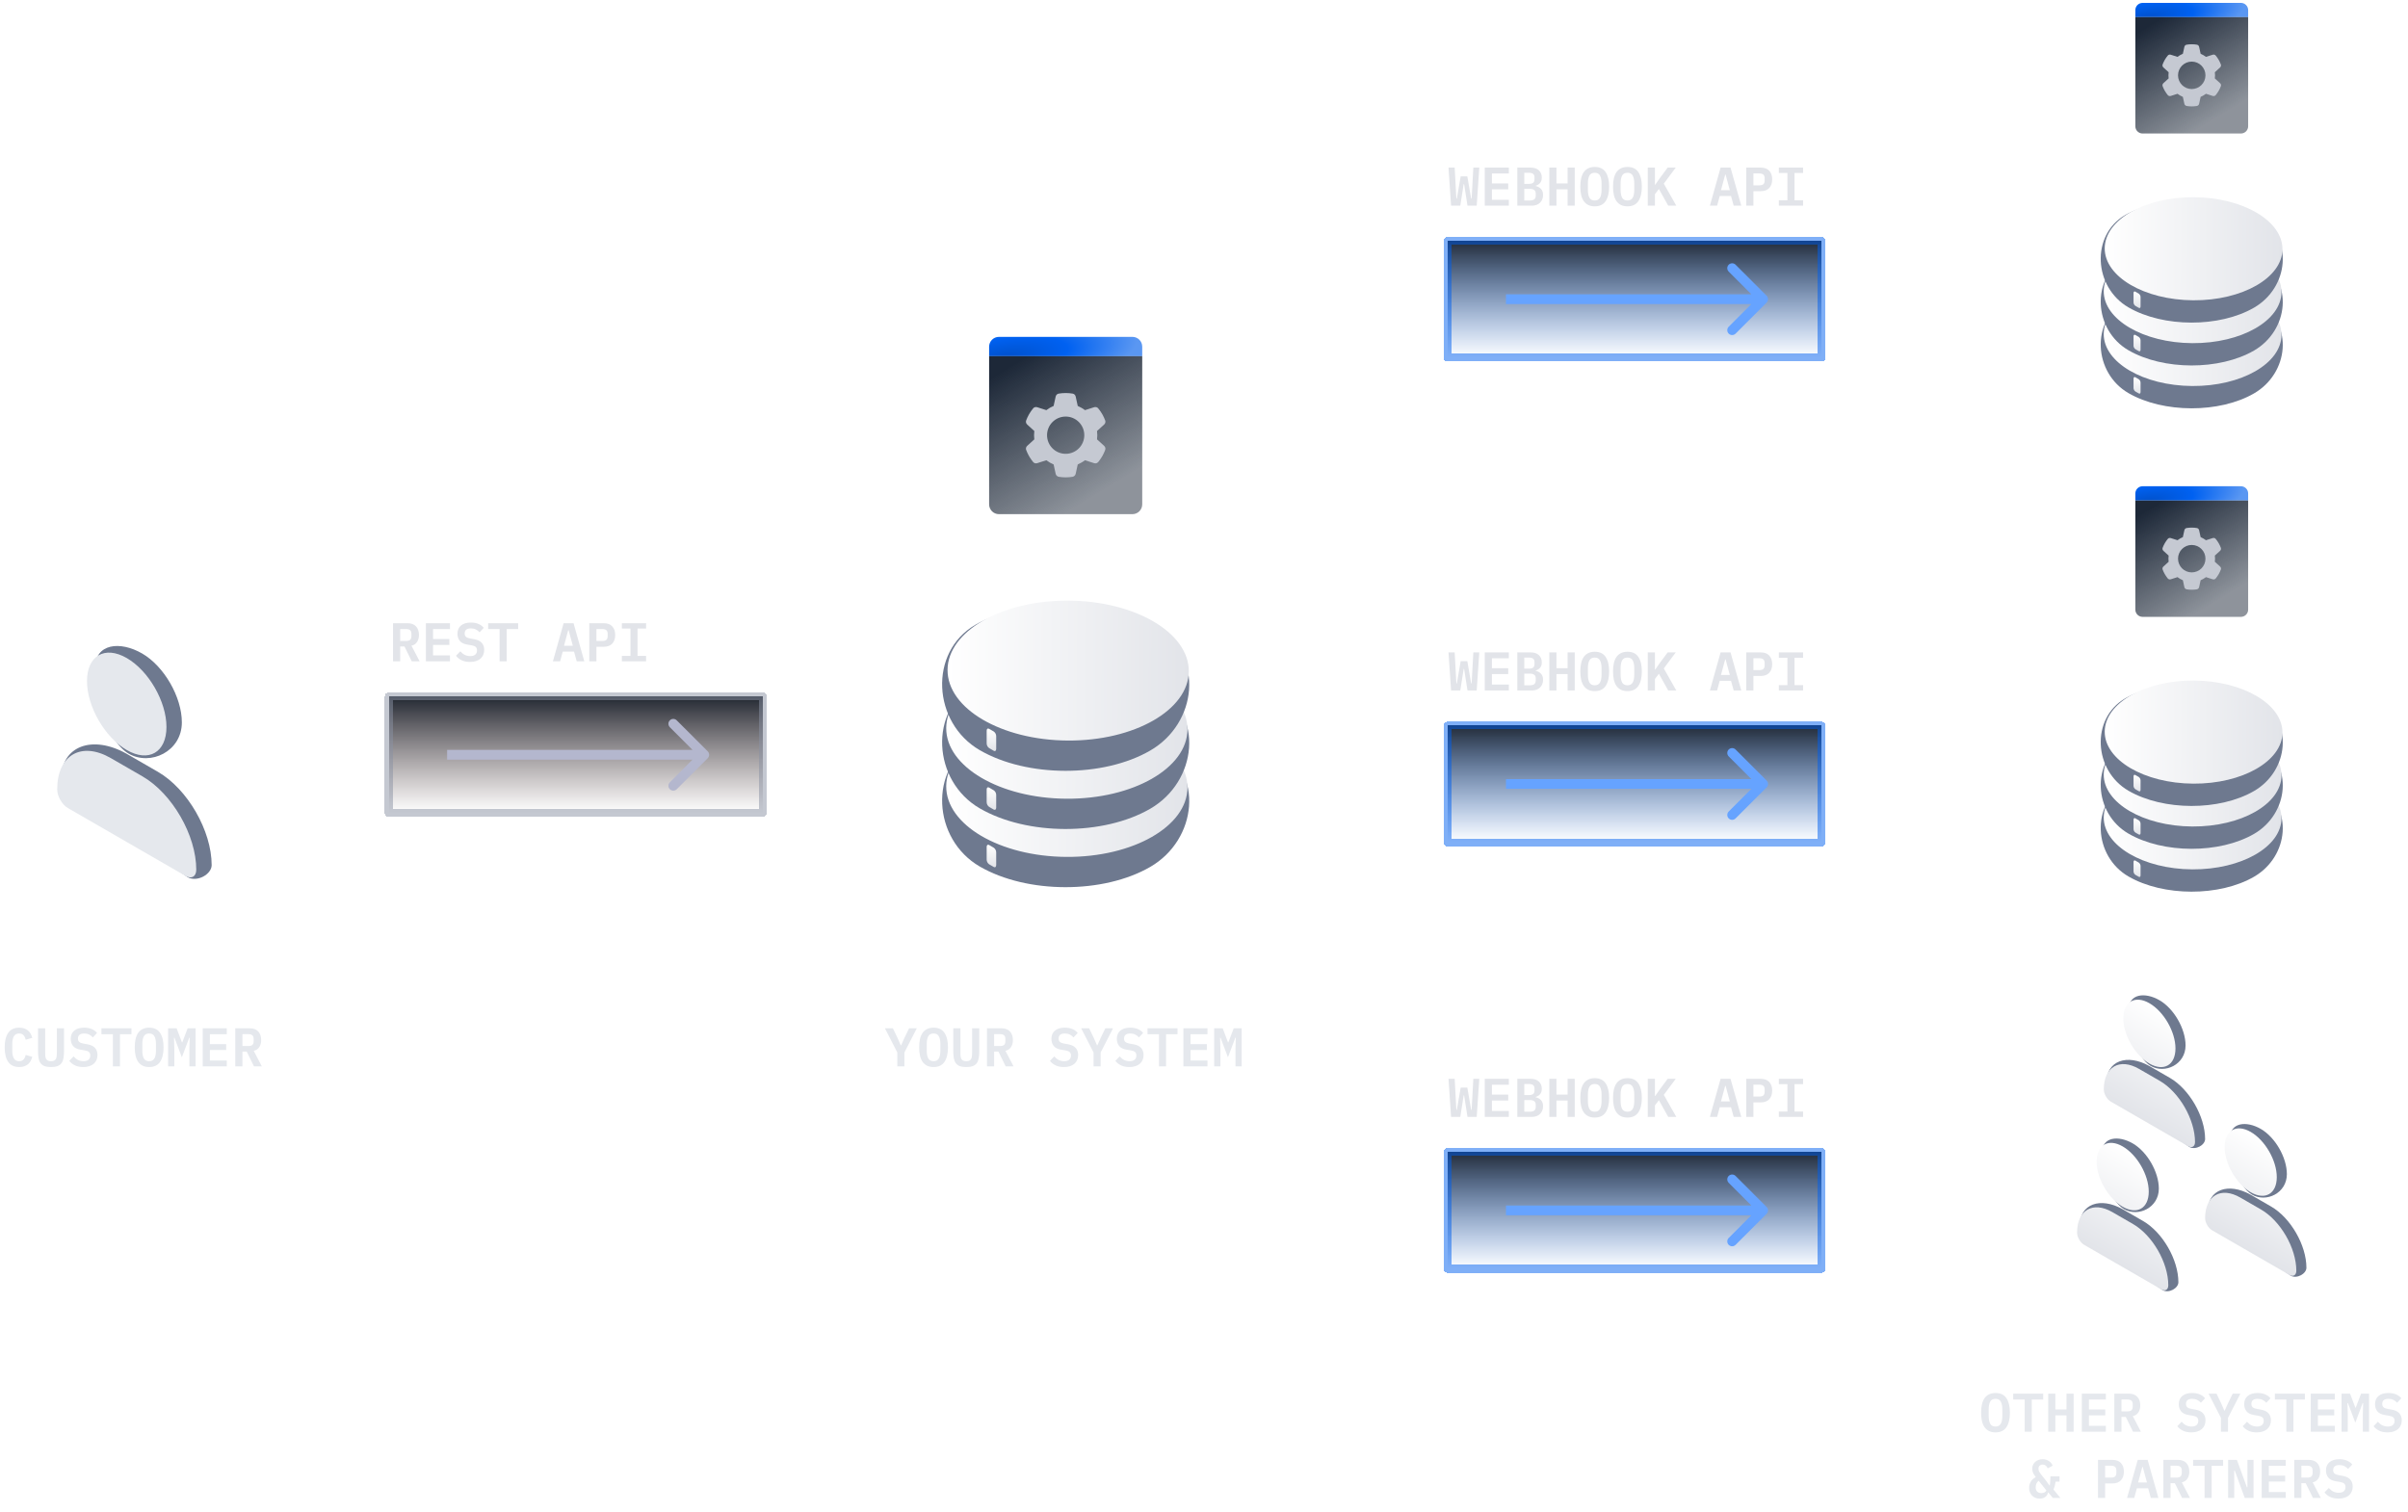<svg width="618" height="388" viewBox="0 0 618 388" fill="none" xmlns="http://www.w3.org/2000/svg">
<path d="M548.025 2.595C548.025 1.57 548.856 0.739 549.881 0.739H575.118C576.143 0.739 576.974 1.57 576.974 2.595V4.403H548.025V2.595Z" fill="url(#paint0_radial_615_5019)"/>
<path d="M548.025 4.403H576.974V32.412C576.974 33.437 576.143 34.268 575.119 34.268H549.881C548.856 34.268 548.025 33.437 548.025 32.412V4.403Z" fill="url(#paint1_linear_615_5019)"/>
<path fill-rule="evenodd" clip-rule="evenodd" d="M569.776 17.317C569.988 17.121 570.075 16.819 569.972 16.551C569.835 16.18 569.67 15.822 569.483 15.483L569.337 15.23C569.131 14.888 568.901 14.564 568.649 14.257C568.462 14.034 568.16 13.957 567.885 14.045L566.151 14.598C565.733 14.276 565.244 14.008 564.78 13.805L564.391 12.026C564.328 11.743 564.11 11.519 563.824 11.471C563.394 11.399 562.952 11.362 562.5 11.362C562.048 11.362 561.606 11.399 561.176 11.471C560.89 11.519 560.672 11.743 560.609 12.026L560.22 13.805C559.728 14.008 559.267 14.276 558.849 14.598L557.116 14.045C556.84 13.957 556.537 14.034 556.352 14.257C556.1 14.564 555.869 14.888 555.663 15.23L555.518 15.483C555.329 15.822 555.164 16.18 555.026 16.551C554.926 16.822 555.011 17.121 555.224 17.317L556.572 18.544C556.537 18.803 556.52 19.068 556.52 19.336C556.52 19.604 556.537 19.868 556.572 20.127L555.224 21.354C555.011 21.55 554.926 21.852 555.026 22.12C555.164 22.491 555.329 22.849 555.518 23.189L555.664 23.441C555.869 23.784 556.1 24.107 556.352 24.416C556.537 24.637 556.84 24.715 557.116 24.628L558.849 24.073C559.267 24.394 559.728 24.662 560.22 24.867L560.609 26.646C560.672 26.926 560.89 27.126 561.176 27.2C561.606 27.272 562.048 27.309 562.472 27.309C562.952 27.309 563.394 27.272 563.824 27.2C564.11 27.126 564.328 26.926 564.391 26.646L564.78 24.867C565.244 24.662 565.733 24.394 566.151 24.073L567.885 24.628C568.16 24.715 568.462 24.637 568.649 24.416C568.901 24.107 569.131 23.784 569.337 23.441L569.483 23.189C569.67 22.849 569.835 22.491 569.972 22.12C570.075 21.852 569.988 21.55 569.776 21.354L568.427 20.127C568.462 19.868 568.48 19.604 568.48 19.336C568.48 19.068 568.462 18.803 568.427 18.544L569.776 17.317ZM562.5 22.858C564.445 22.858 566.021 21.281 566.021 19.336C566.021 17.391 564.445 15.814 562.5 15.814C560.554 15.814 558.978 17.391 558.978 19.336C558.978 21.281 560.554 22.858 562.5 22.858Z" fill="#C5C9D2"/>
<path d="M578.502 100.969C569.631 106.114 555.19 106.083 546.251 100.901C537.312 95.719 536.538 82.372 545.409 77.208C554.28 72.045 570.848 72.829 579.787 78.017C588.726 83.205 587.38 95.817 578.502 100.969Z" fill="#6E798F"/>
<path d="M585.527 85.996C585.573 78.69 575.399 72.703 562.802 72.623C550.206 72.543 539.958 78.402 539.912 85.709C539.866 93.015 550.04 99.002 562.637 99.082C575.233 99.162 585.481 93.303 585.527 85.996Z" fill="url(#paint2_linear_615_5019)"/>
<path d="M578.502 89.969C569.631 95.114 555.19 95.083 546.251 89.901C537.312 84.719 536.538 71.372 545.409 66.208C554.28 61.045 570.848 61.829 579.787 67.017C588.726 72.205 587.38 84.818 578.502 89.969Z" fill="#6E798F"/>
<path d="M585.527 74.995C585.573 67.689 575.399 61.701 562.802 61.621C550.206 61.542 539.958 67.401 539.912 74.707C539.866 82.013 550.04 88.001 562.637 88.081C575.233 88.16 585.481 82.301 585.527 74.995Z" fill="url(#paint3_linear_615_5019)"/>
<path d="M578.502 78.963C569.631 84.114 555.19 84.083 546.251 78.895C537.312 73.707 536.538 60.366 545.409 55.202C554.28 50.039 570.848 50.829 579.787 56.011C588.726 61.193 587.38 73.818 578.502 78.963Z" fill="#6E798F"/>
<path d="M585.779 63.994C585.825 56.688 575.651 50.7 563.054 50.621C550.458 50.541 540.21 56.4 540.164 63.706C540.118 71.013 550.293 77 562.889 77.079C575.485 77.159 585.734 71.3 585.779 63.994Z" fill="url(#paint4_linear_615_5019)"/>
<path d="M548.908 90.135L548.022 89.623C547.883 89.522 547.769 89.391 547.689 89.239C547.609 89.087 547.565 88.918 547.561 88.746V86.325C547.561 85.985 547.77 85.831 548.022 85.973L548.908 86.491C549.047 86.591 549.161 86.722 549.24 86.875C549.319 87.027 549.361 87.197 549.363 87.368V89.79C549.344 90.135 549.16 90.259 548.908 90.135Z" fill="url(#paint5_linear_615_5019)"/>
<path d="M548.908 79.018L548.022 78.505C547.882 78.406 547.767 78.275 547.687 78.122C547.607 77.97 547.564 77.8 547.561 77.628V75.207C547.561 74.867 547.77 74.713 548.022 74.861L548.908 75.374C549.046 75.474 549.16 75.606 549.239 75.758C549.318 75.91 549.36 76.079 549.363 76.251V78.672C549.344 79.018 549.16 79.178 548.908 79.018Z" fill="url(#paint6_linear_615_5019)"/>
<path d="M548.908 100.993L548.022 100.48C547.883 100.38 547.769 100.248 547.689 100.096C547.609 99.944 547.565 99.775 547.561 99.603V97.182C547.561 96.842 547.77 96.688 548.022 96.83L548.908 97.349C549.047 97.448 549.161 97.58 549.24 97.732C549.319 97.885 549.361 98.054 549.363 98.226V100.635C549.344 100.987 549.16 101.141 548.908 100.993Z" fill="url(#paint7_linear_615_5019)"/>
<path d="M548.025 126.663C548.025 125.638 548.856 124.807 549.881 124.807H575.118C576.143 124.807 576.974 125.638 576.974 126.663V128.471H548.025V126.663Z" fill="url(#paint8_radial_615_5019)"/>
<path d="M548.025 128.471H576.974V156.48C576.974 157.505 576.143 158.336 575.119 158.336H549.881C548.856 158.336 548.025 157.505 548.025 156.48V128.471Z" fill="url(#paint9_linear_615_5019)"/>
<path fill-rule="evenodd" clip-rule="evenodd" d="M569.776 141.385C569.988 141.189 570.075 140.887 569.972 140.619C569.835 140.248 569.67 139.89 569.483 139.551L569.337 139.298C569.131 138.956 568.901 138.632 568.649 138.325C568.462 138.102 568.16 138.025 567.885 138.113L566.151 138.666C565.733 138.344 565.244 138.076 564.78 137.873L564.391 136.094C564.328 135.811 564.11 135.587 563.824 135.539C563.394 135.467 562.952 135.43 562.5 135.43C562.048 135.43 561.606 135.467 561.176 135.539C560.89 135.587 560.672 135.811 560.609 136.094L560.22 137.873C559.728 138.076 559.267 138.344 558.849 138.666L557.116 138.113C556.84 138.025 556.537 138.102 556.352 138.325C556.1 138.632 555.869 138.956 555.663 139.298L555.518 139.551C555.329 139.89 555.164 140.248 555.026 140.619C554.926 140.89 555.011 141.189 555.224 141.385L556.572 142.612C556.537 142.871 556.52 143.136 556.52 143.403C556.52 143.671 556.537 143.936 556.572 144.195L555.224 145.422C555.011 145.618 554.926 145.92 555.026 146.188C555.164 146.559 555.329 146.917 555.518 147.256L555.664 147.509C555.869 147.851 556.1 148.175 556.352 148.484C556.537 148.705 556.84 148.783 557.116 148.695L558.849 148.141C559.267 148.462 559.728 148.73 560.22 148.935L560.609 150.714C560.672 150.994 560.89 151.194 561.176 151.268C561.606 151.34 562.048 151.377 562.472 151.377C562.952 151.377 563.394 151.34 563.824 151.268C564.11 151.194 564.328 150.994 564.391 150.714L564.78 148.935C565.244 148.73 565.733 148.462 566.151 148.141L567.885 148.695C568.16 148.783 568.462 148.705 568.649 148.484C568.901 148.175 569.131 147.851 569.337 147.509L569.483 147.256C569.67 146.917 569.835 146.559 569.972 146.188C570.075 145.92 569.988 145.618 569.776 145.422L568.427 144.195C568.462 143.936 568.48 143.671 568.48 143.403C568.48 143.136 568.462 142.871 568.427 142.612L569.776 141.385ZM562.5 146.925C564.445 146.925 566.021 145.349 566.021 143.404C566.021 141.459 564.445 139.882 562.5 139.882C560.554 139.882 558.978 141.459 558.978 143.404C558.978 145.349 560.554 146.925 562.5 146.925Z" fill="#C5C9D2"/>
<path d="M578.502 225.036C569.631 230.181 555.19 230.15 546.251 224.969C537.312 219.787 536.538 206.44 545.409 201.276C554.28 196.113 570.848 196.897 579.787 202.085C588.726 207.273 587.38 219.885 578.502 225.036Z" fill="#6E798F"/>
<path d="M585.527 210.064C585.573 202.758 575.399 196.77 562.802 196.691C550.206 196.611 539.958 202.47 539.912 209.776C539.866 217.083 550.04 223.07 562.637 223.15C575.233 223.229 585.481 217.371 585.527 210.064Z" fill="url(#paint10_linear_615_5019)"/>
<path d="M578.502 214.037C569.631 219.181 555.19 219.151 546.251 213.969C537.312 208.787 536.538 195.44 545.409 190.276C554.28 185.113 570.848 185.897 579.787 191.085C588.726 196.273 587.38 208.885 578.502 214.037Z" fill="#6E798F"/>
<path d="M585.527 199.063C585.573 191.756 575.399 185.769 562.802 185.689C550.206 185.61 539.958 191.468 539.912 198.775C539.866 206.081 550.04 212.069 562.637 212.148C575.233 212.228 585.481 206.369 585.527 199.063Z" fill="url(#paint11_linear_615_5019)"/>
<path d="M578.502 203.03C569.631 208.182 555.19 208.151 546.251 202.963C537.312 197.774 536.538 184.433 545.409 179.27C554.28 174.107 570.848 174.897 579.787 180.079C588.726 185.261 587.38 197.886 578.502 203.03Z" fill="#6E798F"/>
<path d="M585.779 188.062C585.825 180.755 575.651 174.768 563.054 174.688C550.458 174.609 540.21 180.467 540.164 187.774C540.118 195.08 550.293 201.068 562.889 201.147C575.485 201.227 585.734 195.368 585.779 188.062Z" fill="url(#paint12_linear_615_5019)"/>
<path d="M548.908 214.203L548.022 213.691C547.883 213.59 547.769 213.459 547.689 213.307C547.609 213.155 547.565 212.986 547.561 212.814V210.393C547.561 210.053 547.77 209.898 548.022 210.04L548.908 210.559C549.047 210.659 549.161 210.79 549.24 210.943C549.319 211.095 549.361 211.264 549.363 211.436V213.857C549.344 214.203 549.16 214.327 548.908 214.203Z" fill="url(#paint13_linear_615_5019)"/>
<path d="M548.908 203.086L548.022 202.573C547.882 202.474 547.767 202.342 547.687 202.19C547.607 202.038 547.564 201.868 547.561 201.696V199.275C547.561 198.935 547.77 198.781 548.022 198.929L548.908 199.442C549.046 199.542 549.16 199.673 549.239 199.826C549.318 199.978 549.36 200.147 549.363 200.319V202.74C549.344 203.086 549.16 203.246 548.908 203.086Z" fill="url(#paint14_linear_615_5019)"/>
<path d="M548.908 225.061L548.022 224.548C547.883 224.448 547.769 224.316 547.689 224.164C547.609 224.012 547.565 223.843 547.561 223.671V221.25C547.561 220.91 547.77 220.756 548.022 220.898L548.908 221.417C549.047 221.516 549.161 221.648 549.24 221.8C549.319 221.953 549.361 222.122 549.363 222.294V224.703C549.344 225.055 549.16 225.209 548.908 225.061Z" fill="url(#paint15_linear_615_5019)"/>
<path d="M551.954 273.604C555.648 275.737 560.913 273.222 560.913 268.348C560.913 264.072 557.919 258.877 554.225 256.744C550.53 254.611 546.289 255.008 546.289 259.285C546.289 263.561 548.26 271.471 551.954 273.604ZM556.874 276.663L551.575 273.604C545.938 270.45 540.595 272.196 540.595 277.985C540.595 279.143 543.331 281.425 544.331 282.002L561.892 294.41C563.515 295.295 565.929 293.894 565.929 292.374C565.929 286.585 561.874 279.55 556.874 276.663Z" fill="#6E798F"/>
<path d="M551.634 272.996C555.328 275.129 558.322 273.391 558.322 269.115C558.322 264.839 555.328 259.643 551.634 257.51C547.939 255.378 544.945 257.116 544.945 261.392C544.945 265.668 547.939 270.864 551.634 272.996ZM554.283 277.43L548.984 274.371C543.984 271.484 539.929 273.837 539.929 279.626C539.929 280.784 540.74 282.191 541.74 282.769L561.528 294.193C562.528 294.772 563.338 294.302 563.338 293.141C563.338 287.352 559.283 280.317 554.283 277.43Z" fill="url(#paint16_linear_615_5019)"/>
<path d="M577.954 306.638C581.648 308.771 586.913 306.257 586.913 301.383C586.913 297.106 583.919 291.911 580.224 289.778C576.53 287.645 572.289 288.043 572.289 292.319C572.289 296.595 574.26 304.505 577.954 306.638ZM582.873 309.697L577.575 306.638C571.937 303.485 566.595 305.23 566.595 311.019C566.595 312.177 569.331 314.459 570.331 315.036L587.892 327.444C589.515 328.329 591.929 326.928 591.929 325.408C591.929 319.619 587.874 312.584 582.873 309.697Z" fill="#6E798F"/>
<path d="M577.633 306.031C581.327 308.164 584.322 306.426 584.322 302.15C584.322 297.873 581.327 292.678 577.633 290.545C573.939 288.412 570.945 290.15 570.945 294.427C570.945 298.703 573.939 303.898 577.633 306.031ZM580.282 310.464L574.984 307.405C569.984 304.518 565.929 306.871 565.929 312.66C565.929 313.818 566.74 315.226 567.74 315.803L587.528 327.228C588.528 327.807 589.338 327.337 589.338 326.175C589.338 320.386 585.283 313.351 580.282 310.464Z" fill="url(#paint17_linear_615_5019)"/>
<path d="M545.096 310.359C548.791 312.492 554.055 309.978 554.055 305.104C554.055 300.828 551.061 295.632 547.367 293.499C543.672 291.366 539.431 291.764 539.431 296.04C539.431 300.316 541.402 308.227 545.096 310.359ZM550.016 313.418L544.717 310.359C539.08 307.206 533.737 308.951 533.737 314.74C533.737 315.898 536.473 318.18 537.473 318.757L555.035 331.165C556.657 332.05 559.071 330.649 559.071 329.13C559.071 323.341 555.016 316.305 550.016 313.418Z" fill="#6E798F"/>
<path d="M544.776 309.752C548.47 311.885 551.464 310.147 551.464 305.871C551.464 301.595 548.47 296.399 544.776 294.266C541.081 292.133 538.087 293.872 538.087 298.148C538.087 302.424 541.081 307.619 544.776 309.752ZM547.425 314.185L542.126 311.126C537.127 308.24 533.071 310.593 533.071 316.382C533.071 317.539 533.882 318.947 534.882 319.525L554.67 330.949C555.67 331.528 556.48 331.058 556.48 329.897C556.48 324.108 552.425 317.072 547.425 314.185Z" fill="url(#paint18_linear_615_5019)"/>
<path d="M512.136 367.664C511.501 367.664 510.95 367.552 510.484 367.328C510.017 367.095 509.63 366.763 509.322 366.334C509.023 365.905 508.799 365.377 508.65 364.752C508.51 364.127 508.44 363.413 508.44 362.61C508.44 361.817 508.51 361.107 508.65 360.482C508.799 359.847 509.023 359.315 509.322 358.886C509.63 358.457 510.017 358.13 510.484 357.906C510.95 357.673 511.501 357.556 512.136 357.556C513.405 357.556 514.338 357.999 514.936 358.886C515.533 359.773 515.832 361.014 515.832 362.61C515.832 364.206 515.533 365.447 514.936 366.334C514.338 367.221 513.405 367.664 512.136 367.664ZM512.136 366.166C512.462 366.166 512.738 366.105 512.962 365.984C513.186 365.853 513.363 365.671 513.494 365.438C513.634 365.205 513.732 364.92 513.788 364.584C513.853 364.239 513.886 363.856 513.886 363.436V361.77C513.886 360.93 513.755 360.267 513.494 359.782C513.242 359.297 512.789 359.054 512.136 359.054C511.482 359.054 511.025 359.297 510.764 359.782C510.512 360.267 510.386 360.93 510.386 361.77V363.45C510.386 364.29 510.512 364.953 510.764 365.438C511.025 365.923 511.482 366.166 512.136 366.166ZM521.44 359.236V367.496H519.62V359.236H516.68V357.724H524.38V359.236H521.44ZM530.353 363.296H527.497V367.496H525.663V357.724H527.497V361.784H530.353V357.724H532.187V367.496H530.353V363.296ZM534.281 367.496V357.724H540.455V359.236H536.115V361.784H540.301V363.296H536.115V365.984H540.455V367.496H534.281ZM544.468 367.496H542.634V357.724H546.344C547.296 357.724 548.024 357.995 548.528 358.536C549.032 359.077 549.284 359.815 549.284 360.748C549.284 361.467 549.116 362.073 548.78 362.568C548.453 363.053 547.982 363.361 547.366 363.492L549.452 367.496H547.436L545.574 363.702H544.468V367.496ZM545.966 362.274C546.46 362.274 546.815 362.176 547.03 361.98C547.244 361.775 547.352 361.453 547.352 361.014V360.482C547.352 360.043 547.244 359.726 547.03 359.53C546.815 359.325 546.46 359.222 545.966 359.222H544.468V362.274H545.966ZM562.391 367.664C561.551 367.664 560.832 367.519 560.235 367.23C559.647 366.941 559.166 366.558 558.793 366.082L559.899 364.934C560.263 365.354 560.655 365.667 561.075 365.872C561.504 366.068 561.961 366.166 562.447 366.166C563.007 366.166 563.436 366.04 563.735 365.788C564.033 365.536 564.183 365.172 564.183 364.696C564.183 364.304 564.071 364.01 563.847 363.814C563.623 363.609 563.245 363.464 562.713 363.38L561.677 363.212C560.771 363.053 560.127 362.727 559.745 362.232C559.362 361.728 559.171 361.135 559.171 360.454C559.171 359.521 559.474 358.807 560.081 358.312C560.687 357.808 561.527 357.556 562.601 357.556C563.366 357.556 564.024 357.677 564.575 357.92C565.135 358.163 565.583 358.494 565.919 358.914L564.841 360.062C564.579 359.754 564.267 359.511 563.903 359.334C563.539 359.147 563.109 359.054 562.615 359.054C561.551 359.054 561.019 359.493 561.019 360.37C561.019 360.743 561.131 361.028 561.355 361.224C561.579 361.42 561.961 361.565 562.503 361.658L563.525 361.84C564.374 361.999 565.004 362.311 565.415 362.778C565.825 363.245 566.031 363.842 566.031 364.57C566.031 365.027 565.951 365.447 565.793 365.83C565.634 366.203 565.401 366.53 565.093 366.81C564.785 367.081 564.402 367.291 563.945 367.44C563.497 367.589 562.979 367.664 562.391 367.664ZM569.987 367.496V363.926L566.809 357.724H568.853L569.987 360.076L570.869 362.078H570.967L571.863 360.076L573.011 357.724H574.985L571.807 363.926V367.496H569.987ZM579.18 367.664C578.34 367.664 577.621 367.519 577.024 367.23C576.436 366.941 575.955 366.558 575.582 366.082L576.688 364.934C577.052 365.354 577.444 365.667 577.864 365.872C578.293 366.068 578.75 366.166 579.236 366.166C579.796 366.166 580.225 366.04 580.524 365.788C580.822 365.536 580.972 365.172 580.972 364.696C580.972 364.304 580.86 364.01 580.636 363.814C580.412 363.609 580.034 363.464 579.502 363.38L578.466 363.212C577.56 363.053 576.916 362.727 576.534 362.232C576.151 361.728 575.96 361.135 575.96 360.454C575.96 359.521 576.263 358.807 576.87 358.312C577.476 357.808 578.316 357.556 579.39 357.556C580.155 357.556 580.813 357.677 581.364 357.92C581.924 358.163 582.372 358.494 582.708 358.914L581.63 360.062C581.368 359.754 581.056 359.511 580.692 359.334C580.328 359.147 579.898 359.054 579.404 359.054C578.34 359.054 577.808 359.493 577.808 360.37C577.808 360.743 577.92 361.028 578.144 361.224C578.368 361.42 578.75 361.565 579.292 361.658L580.314 361.84C581.163 361.999 581.793 362.311 582.204 362.778C582.614 363.245 582.82 363.842 582.82 364.57C582.82 365.027 582.74 365.447 582.582 365.83C582.423 366.203 582.19 366.53 581.882 366.81C581.574 367.081 581.191 367.291 580.734 367.44C580.286 367.589 579.768 367.664 579.18 367.664ZM588.596 359.236V367.496H586.776V359.236H583.836V357.724H591.536V359.236H588.596ZM593.043 367.496V357.724H599.217V359.236H594.877V361.784H599.063V363.296H594.877V365.984H599.217V367.496H593.043ZM606.407 362.974L606.491 360.146H606.365L604.475 365.172L602.585 360.146H602.459L602.543 362.974V367.496H600.947V357.724H603.131L604.489 361.322H604.587L605.959 357.724H608.003V367.496H606.407V362.974ZM612.758 367.664C611.918 367.664 611.199 367.519 610.602 367.23C610.014 366.941 609.533 366.558 609.16 366.082L610.266 364.934C610.63 365.354 611.022 365.667 611.442 365.872C611.871 366.068 612.329 366.166 612.814 366.166C613.374 366.166 613.803 366.04 614.102 365.788C614.401 365.536 614.55 365.172 614.55 364.696C614.55 364.304 614.438 364.01 614.214 363.814C613.99 363.609 613.612 363.464 613.08 363.38L612.044 363.212C611.139 363.053 610.495 362.727 610.112 362.232C609.729 361.728 609.538 361.135 609.538 360.454C609.538 359.521 609.841 358.807 610.448 358.312C611.055 357.808 611.895 357.556 612.968 357.556C613.733 357.556 614.391 357.677 614.942 357.92C615.502 358.163 615.95 358.494 616.286 358.914L615.208 360.062C614.947 359.754 614.634 359.511 614.27 359.334C613.906 359.147 613.477 359.054 612.982 359.054C611.918 359.054 611.386 359.493 611.386 360.37C611.386 360.743 611.498 361.028 611.722 361.224C611.946 361.42 612.329 361.565 612.87 361.658L613.892 361.84C614.741 361.999 615.371 362.311 615.782 362.778C616.193 363.245 616.398 363.842 616.398 364.57C616.398 365.027 616.319 365.447 616.16 365.83C616.001 366.203 615.768 366.53 615.46 366.81C615.152 367.081 614.769 367.291 614.312 367.44C613.864 367.589 613.346 367.664 612.758 367.664ZM523.467 384.664C523.029 384.664 522.641 384.589 522.305 384.44C521.979 384.291 521.699 384.09 521.465 383.838C521.232 383.586 521.055 383.292 520.933 382.956C520.821 382.62 520.765 382.261 520.765 381.878C520.765 381.318 520.901 380.805 521.171 380.338C521.442 379.871 521.876 379.475 522.473 379.148C522.175 378.756 521.946 378.397 521.787 378.07C521.638 377.734 521.563 377.375 521.563 376.992C521.563 376.637 521.629 376.311 521.759 376.012C521.899 375.713 522.086 375.457 522.319 375.242C522.562 375.027 522.847 374.859 523.173 374.738C523.5 374.617 523.855 374.556 524.237 374.556C524.573 374.556 524.881 374.603 525.161 374.696C525.441 374.789 525.689 374.915 525.903 375.074C526.127 375.223 526.314 375.401 526.463 375.606C526.613 375.802 526.725 376.007 526.799 376.222L525.525 376.894C525.423 376.595 525.255 376.362 525.021 376.194C524.797 376.017 524.536 375.928 524.237 375.928C523.911 375.928 523.649 376.026 523.453 376.222C523.257 376.418 523.159 376.665 523.159 376.964V377.048C523.159 377.188 523.178 377.319 523.215 377.44C523.253 377.561 523.313 377.697 523.397 377.846C523.491 377.995 523.607 378.163 523.747 378.35C523.887 378.537 524.065 378.761 524.279 379.022L525.203 380.198L525.987 381.29H526.071C526.099 381.122 526.123 380.94 526.141 380.744C526.16 380.548 526.174 380.347 526.183 380.142C526.202 379.927 526.211 379.722 526.211 379.526C526.221 379.321 526.225 379.129 526.225 378.952H528.563V380.31H527.569C527.513 380.655 527.443 380.991 527.359 381.318C527.285 381.635 527.168 381.976 527.009 382.34L528.801 384.496H526.855L525.707 383.11H525.609C525.525 383.586 525.292 383.964 524.909 384.244C524.536 384.524 524.055 384.664 523.467 384.664ZM523.915 383.25C524.186 383.25 524.433 383.199 524.657 383.096C524.881 382.993 525.063 382.821 525.203 382.578L523.215 380.086C522.917 380.329 522.716 380.59 522.613 380.87C522.511 381.141 522.459 381.43 522.459 381.738V381.808C522.459 382.275 522.59 382.634 522.851 382.886C523.113 383.129 523.467 383.25 523.915 383.25ZM538.436 384.496V374.724H542.146C543.098 374.724 543.826 374.995 544.33 375.536C544.834 376.077 545.086 376.815 545.086 377.748C545.086 378.681 544.834 379.419 544.33 379.96C543.826 380.501 543.098 380.772 542.146 380.772H540.27V384.496H538.436ZM540.27 379.274H541.768C542.263 379.274 542.618 379.176 542.832 378.98C543.047 378.775 543.154 378.453 543.154 378.014V377.482C543.154 377.043 543.047 376.726 542.832 376.53C542.618 376.325 542.263 376.222 541.768 376.222H540.27V379.274ZM551.997 384.496L551.311 382.018H548.413L547.741 384.496H545.893L548.637 374.724H551.185L553.943 384.496H551.997ZM549.925 376.53H549.813L548.735 380.52H551.003L549.925 376.53ZM557.059 384.496H555.225V374.724H558.935C559.887 374.724 560.615 374.995 561.119 375.536C561.623 376.077 561.875 376.815 561.875 377.748C561.875 378.467 561.707 379.073 561.371 379.568C561.045 380.053 560.573 380.361 559.957 380.492L562.043 384.496H560.027L558.165 380.702H557.059V384.496ZM558.557 379.274C559.052 379.274 559.407 379.176 559.621 378.98C559.836 378.775 559.943 378.453 559.943 378.014V377.482C559.943 377.043 559.836 376.726 559.621 376.53C559.407 376.325 559.052 376.222 558.557 376.222H557.059V379.274H558.557ZM567.61 376.236V384.496H565.79V376.236H562.85V374.724H570.55V376.236H567.61ZM573.541 377.482H573.401V384.496H571.833V374.724H574.087L576.649 381.738H576.789V374.724H578.357V384.496H576.103L573.541 377.482ZM580.451 384.496V374.724H586.625V376.236H582.285V378.784H586.471V380.296H582.285V382.984H586.625V384.496H580.451ZM590.638 384.496H588.804V374.724H592.514C593.466 374.724 594.194 374.995 594.698 375.536C595.202 376.077 595.454 376.815 595.454 377.748C595.454 378.467 595.286 379.073 594.95 379.568C594.623 380.053 594.152 380.361 593.536 380.492L595.622 384.496H593.606L591.744 380.702H590.638V384.496ZM592.136 379.274C592.63 379.274 592.985 379.176 593.2 378.98C593.414 378.775 593.522 378.453 593.522 378.014V377.482C593.522 377.043 593.414 376.726 593.2 376.53C592.985 376.325 592.63 376.222 592.136 376.222H590.638V379.274H592.136ZM600.166 384.664C599.326 384.664 598.607 384.519 598.01 384.23C597.422 383.941 596.941 383.558 596.568 383.082L597.674 381.934C598.038 382.354 598.43 382.667 598.85 382.872C599.279 383.068 599.737 383.166 600.222 383.166C600.782 383.166 601.211 383.04 601.51 382.788C601.809 382.536 601.958 382.172 601.958 381.696C601.958 381.304 601.846 381.01 601.622 380.814C601.398 380.609 601.02 380.464 600.488 380.38L599.452 380.212C598.547 380.053 597.903 379.727 597.52 379.232C597.137 378.728 596.946 378.135 596.946 377.454C596.946 376.521 597.249 375.807 597.856 375.312C598.463 374.808 599.303 374.556 600.376 374.556C601.141 374.556 601.799 374.677 602.35 374.92C602.91 375.163 603.358 375.494 603.694 375.914L602.616 377.062C602.355 376.754 602.042 376.511 601.678 376.334C601.314 376.147 600.885 376.054 600.39 376.054C599.326 376.054 598.794 376.493 598.794 377.37C598.794 377.743 598.906 378.028 599.13 378.224C599.354 378.42 599.737 378.565 600.278 378.658L601.3 378.84C602.149 378.999 602.779 379.311 603.19 379.778C603.601 380.245 603.806 380.842 603.806 381.57C603.806 382.027 603.727 382.447 603.568 382.83C603.409 383.203 603.176 383.53 602.868 383.81C602.56 384.081 602.177 384.291 601.72 384.44C601.272 384.589 600.754 384.664 600.166 384.664Z" fill="#E5E8ED"/>
<path d="M253.853 88.985C253.853 87.594 254.981 86.466 256.372 86.466H290.628C292.019 86.466 293.146 87.594 293.146 88.985V91.439H253.853V88.985Z" fill="url(#paint19_radial_615_5019)"/>
<path d="M253.853 91.439H293.147V129.457C293.147 130.848 292.019 131.976 290.628 131.976H256.372C254.981 131.976 253.853 130.848 253.853 129.457V91.439Z" fill="url(#paint20_linear_615_5019)"/>
<path fill-rule="evenodd" clip-rule="evenodd" d="M283.376 108.968C283.664 108.701 283.782 108.291 283.643 107.928C283.457 107.425 283.233 106.938 282.979 106.478L282.78 106.135C282.501 105.67 282.188 105.23 281.846 104.814C281.592 104.512 281.182 104.407 280.81 104.526L278.455 105.277C277.889 104.84 277.225 104.476 276.595 104.2L276.066 101.786C275.982 101.402 275.686 101.097 275.297 101.033C274.714 100.935 274.113 100.884 273.5 100.884C272.887 100.884 272.287 100.935 271.703 101.033C271.314 101.097 271.018 101.402 270.934 101.786L270.405 104.2C269.737 104.476 269.112 104.84 268.545 105.277L266.192 104.526C265.818 104.407 265.406 104.512 265.156 104.814C264.813 105.23 264.5 105.67 264.221 106.135L264.023 106.478C263.767 106.938 263.543 107.425 263.356 107.928C263.219 108.296 263.334 108.701 263.624 108.968L265.453 110.634C265.407 110.984 265.383 111.344 265.383 111.707C265.383 112.071 265.407 112.43 265.453 112.781L263.624 114.447C263.334 114.713 263.219 115.123 263.356 115.487C263.543 115.99 263.767 116.476 264.023 116.937L264.221 117.28C264.5 117.745 264.813 118.184 265.156 118.603C265.406 118.903 265.818 119.009 266.192 118.89L268.545 118.138C269.112 118.573 269.737 118.937 270.405 119.216L270.934 121.63C271.018 122.011 271.314 122.281 271.703 122.383C272.287 122.48 272.887 122.531 273.462 122.531C274.113 122.531 274.714 122.48 275.297 122.383C275.686 122.281 275.982 122.011 276.066 121.63L276.595 119.216C277.225 118.937 277.889 118.573 278.455 118.138L280.81 118.89C281.182 119.009 281.592 118.903 281.846 118.603C282.188 118.184 282.501 117.745 282.78 117.28L282.979 116.937C283.233 116.476 283.457 115.99 283.643 115.487C283.782 115.123 283.664 114.713 283.376 114.447L281.546 112.781C281.592 112.43 281.617 112.071 281.617 111.707C281.617 111.344 281.592 110.984 281.546 110.634L283.376 108.968ZM273.499 116.488C276.14 116.488 278.28 114.348 278.28 111.708C278.28 109.068 276.14 106.927 273.499 106.927C270.859 106.927 268.719 109.068 268.719 111.708C268.719 114.348 270.859 116.488 273.499 116.488Z" fill="#C5C9D2"/>
<path d="M295.221 222.511C283.179 229.494 263.578 229.452 251.445 222.418C239.312 215.385 238.261 197.268 250.302 190.26C262.343 183.251 284.832 184.316 296.965 191.358C309.098 198.4 307.27 215.519 295.221 222.511Z" fill="#6E798F"/>
<path d="M304.756 202.188C304.818 192.271 291.008 184.144 273.91 184.036C256.813 183.928 242.902 191.88 242.84 201.798C242.778 211.715 256.588 219.842 273.686 219.95C290.783 220.058 304.694 212.106 304.756 202.188Z" fill="url(#paint21_linear_615_5019)"/>
<path d="M295.221 207.58C283.179 214.563 263.578 214.521 251.445 207.488C239.312 200.454 238.261 182.338 250.302 175.329C262.343 168.321 284.832 169.385 296.965 176.427C309.098 183.469 307.27 200.588 295.221 207.58Z" fill="#6E798F"/>
<path d="M304.756 187.256C304.818 177.339 291.008 169.212 273.91 169.104C256.813 168.996 242.902 176.948 242.84 186.865C242.778 196.783 256.588 204.91 273.686 205.018C290.783 205.126 304.694 197.174 304.756 187.256Z" fill="url(#paint22_linear_615_5019)"/>
<path d="M295.221 192.641C283.179 199.633 263.578 199.591 251.445 192.549C239.312 185.507 238.261 167.399 250.302 160.39C262.343 153.382 284.832 154.455 296.965 161.488C309.098 168.522 307.27 185.658 295.221 192.641Z" fill="#6E798F"/>
<path d="M305.098 172.324C305.16 162.406 291.35 154.279 274.253 154.171C257.155 154.063 243.245 162.015 243.183 171.933C243.121 181.85 256.931 189.977 274.028 190.085C291.125 190.193 305.036 182.241 305.098 172.324Z" fill="url(#paint23_linear_615_5019)"/>
<path d="M255.051 207.806L253.849 207.111C253.66 206.974 253.505 206.796 253.397 206.589C253.288 206.383 253.229 206.154 253.223 205.92V202.634C253.223 202.173 253.507 201.963 253.849 202.156L255.051 202.86C255.24 202.995 255.395 203.174 255.502 203.381C255.609 203.588 255.666 203.817 255.668 204.051V207.337C255.643 207.806 255.393 207.974 255.051 207.806Z" fill="url(#paint24_linear_615_5019)"/>
<path d="M255.051 192.716L253.849 192.02C253.659 191.885 253.503 191.707 253.394 191.5C253.285 191.293 253.227 191.064 253.223 190.83V187.543C253.223 187.082 253.507 186.873 253.849 187.074L255.051 187.77C255.239 187.906 255.393 188.085 255.5 188.291C255.607 188.498 255.665 188.727 255.668 188.96V192.247C255.643 192.716 255.393 192.934 255.051 192.716Z" fill="url(#paint25_linear_615_5019)"/>
<path d="M255.051 222.544L253.849 221.848C253.66 221.712 253.505 221.534 253.397 221.327C253.288 221.121 253.229 220.891 253.223 220.658V217.372C253.223 216.911 253.507 216.701 253.849 216.894L255.051 217.598C255.24 217.733 255.395 217.912 255.502 218.119C255.609 218.326 255.666 218.555 255.668 218.788V222.058C255.643 222.536 255.393 222.745 255.051 222.544Z" fill="url(#paint26_linear_615_5019)"/>
<path d="M230.29 273.721V270.151L227.112 263.949H229.156L230.29 266.301L231.172 268.303H231.27L232.166 266.301L233.314 263.949H235.288L232.11 270.151V273.721H230.29ZM239.595 273.889C238.96 273.889 238.409 273.777 237.943 273.553C237.476 273.32 237.089 272.989 236.781 272.559C236.482 272.13 236.258 271.603 236.109 270.977C235.969 270.352 235.899 269.638 235.899 268.835C235.899 268.042 235.969 267.333 236.109 266.707C236.258 266.073 236.482 265.541 236.781 265.111C237.089 264.682 237.476 264.355 237.943 264.131C238.409 263.898 238.96 263.781 239.595 263.781C240.864 263.781 241.797 264.225 242.395 265.111C242.992 265.998 243.291 267.239 243.291 268.835C243.291 270.431 242.992 271.673 242.395 272.559C241.797 273.446 240.864 273.889 239.595 273.889ZM239.595 272.391C239.921 272.391 240.197 272.331 240.421 272.209C240.645 272.079 240.822 271.897 240.953 271.663C241.093 271.43 241.191 271.145 241.247 270.809C241.312 270.464 241.345 270.081 241.345 269.661V267.995C241.345 267.155 241.214 266.493 240.953 266.007C240.701 265.522 240.248 265.279 239.595 265.279C238.941 265.279 238.484 265.522 238.223 266.007C237.971 266.493 237.845 267.155 237.845 267.995V269.675C237.845 270.515 237.971 271.178 238.223 271.663C238.484 272.149 238.941 272.391 239.595 272.391ZM246.491 263.949V270.039C246.491 270.403 246.5 270.73 246.519 271.019C246.547 271.309 246.608 271.556 246.701 271.761C246.804 271.957 246.953 272.111 247.149 272.223C247.354 272.335 247.634 272.391 247.989 272.391C248.344 272.391 248.619 272.335 248.815 272.223C249.02 272.111 249.17 271.957 249.263 271.761C249.366 271.556 249.426 271.309 249.445 271.019C249.473 270.73 249.487 270.403 249.487 270.039V263.949H251.321V269.759C251.321 270.45 251.279 271.052 251.195 271.565C251.111 272.079 250.948 272.508 250.705 272.853C250.462 273.199 250.122 273.46 249.683 273.637C249.254 273.805 248.689 273.889 247.989 273.889C247.289 273.889 246.72 273.805 246.281 273.637C245.852 273.46 245.516 273.199 245.273 272.853C245.03 272.508 244.867 272.079 244.783 271.565C244.699 271.052 244.657 270.45 244.657 269.759V263.949H246.491ZM255.138 273.721H253.304V263.949H257.014C257.966 263.949 258.694 264.22 259.198 264.761C259.702 265.303 259.954 266.04 259.954 266.973C259.954 267.692 259.786 268.299 259.45 268.793C259.123 269.279 258.652 269.587 258.036 269.717L260.122 273.721H258.106L256.244 269.927H255.138V273.721ZM256.636 268.499C257.13 268.499 257.485 268.401 257.7 268.205C257.914 268 258.022 267.678 258.022 267.239V266.707C258.022 266.269 257.914 265.951 257.7 265.755C257.485 265.55 257.13 265.447 256.636 265.447H255.138V268.499H256.636ZM273.061 273.889C272.221 273.889 271.502 273.745 270.905 273.455C270.317 273.166 269.836 272.783 269.463 272.307L270.569 271.159C270.933 271.579 271.325 271.892 271.745 272.097C272.174 272.293 272.631 272.391 273.117 272.391C273.677 272.391 274.106 272.265 274.405 272.013C274.703 271.761 274.853 271.397 274.853 270.921C274.853 270.529 274.741 270.235 274.517 270.039C274.293 269.834 273.915 269.689 273.383 269.605L272.347 269.437C271.441 269.279 270.797 268.952 270.415 268.457C270.032 267.953 269.841 267.361 269.841 266.679C269.841 265.746 270.144 265.032 270.751 264.537C271.357 264.033 272.197 263.781 273.271 263.781C274.036 263.781 274.694 263.903 275.245 264.145C275.805 264.388 276.253 264.719 276.589 265.139L275.511 266.287C275.249 265.979 274.937 265.737 274.573 265.559C274.209 265.373 273.779 265.279 273.285 265.279C272.221 265.279 271.689 265.718 271.689 266.595C271.689 266.969 271.801 267.253 272.025 267.449C272.249 267.645 272.631 267.79 273.173 267.883L274.195 268.065C275.044 268.224 275.674 268.537 276.085 269.003C276.495 269.47 276.701 270.067 276.701 270.795C276.701 271.253 276.621 271.673 276.463 272.055C276.304 272.429 276.071 272.755 275.763 273.035C275.455 273.306 275.072 273.516 274.615 273.665C274.167 273.815 273.649 273.889 273.061 273.889ZM280.657 273.721V270.151L277.479 263.949H279.523L280.657 266.301L281.539 268.303H281.637L282.533 266.301L283.681 263.949H285.655L282.477 270.151V273.721H280.657ZM289.85 273.889C289.01 273.889 288.291 273.745 287.694 273.455C287.106 273.166 286.625 272.783 286.252 272.307L287.358 271.159C287.722 271.579 288.114 271.892 288.534 272.097C288.963 272.293 289.42 272.391 289.906 272.391C290.466 272.391 290.895 272.265 291.194 272.013C291.492 271.761 291.642 271.397 291.642 270.921C291.642 270.529 291.53 270.235 291.306 270.039C291.082 269.834 290.704 269.689 290.172 269.605L289.136 269.437C288.23 269.279 287.586 268.952 287.204 268.457C286.821 267.953 286.63 267.361 286.63 266.679C286.63 265.746 286.933 265.032 287.54 264.537C288.146 264.033 288.986 263.781 290.06 263.781C290.825 263.781 291.483 263.903 292.034 264.145C292.594 264.388 293.042 264.719 293.378 265.139L292.3 266.287C292.038 265.979 291.726 265.737 291.362 265.559C290.998 265.373 290.568 265.279 290.074 265.279C289.01 265.279 288.478 265.718 288.478 266.595C288.478 266.969 288.59 267.253 288.814 267.449C289.038 267.645 289.42 267.79 289.962 267.883L290.984 268.065C291.833 268.224 292.463 268.537 292.874 269.003C293.284 269.47 293.49 270.067 293.49 270.795C293.49 271.253 293.41 271.673 293.252 272.055C293.093 272.429 292.86 272.755 292.552 273.035C292.244 273.306 291.861 273.516 291.404 273.665C290.956 273.815 290.438 273.889 289.85 273.889ZM299.266 265.461V273.721H297.446V265.461H294.506V263.949H302.206V265.461H299.266ZM303.713 273.721V263.949H309.887V265.461H305.547V268.009H309.733V269.521H305.547V272.209H309.887V273.721H303.713ZM317.077 269.199L317.161 266.371H317.035L315.145 271.397L313.255 266.371H313.129L313.213 269.199V273.721H311.617V263.949H313.801L315.159 267.547H315.257L316.629 263.949H318.673V273.721H317.077V269.199Z" fill="#E5E8ED"/>
<path d="M33.014 193.444C38.646 196.696 46.673 192.862 46.673 185.431C46.673 178.911 42.108 170.989 36.475 167.737C30.843 164.485 24.376 165.091 24.376 171.611C24.376 178.131 27.381 190.192 33.014 193.444ZM40.515 198.108L32.436 193.444C23.84 188.636 15.694 191.297 15.694 200.124C15.694 201.889 19.866 205.369 21.391 206.249L48.167 225.168C50.641 226.517 54.321 224.38 54.321 222.064C54.321 213.237 48.139 202.51 40.515 198.108Z" fill="#6E798F"/>
<path d="M32.525 192.518C38.157 195.77 42.722 193.12 42.722 186.6C42.722 180.08 38.157 172.158 32.525 168.906C26.892 165.654 22.327 168.305 22.327 174.825C22.327 181.345 26.892 189.266 32.525 192.518ZM36.564 199.278L28.485 194.613C20.862 190.212 14.679 193.8 14.679 202.626C14.679 204.392 15.915 206.538 17.44 207.418L47.611 224.837C49.136 225.721 50.371 225.004 50.371 223.233C50.371 214.406 44.188 203.68 36.564 199.278Z" fill="#E5E8ED"/>
<path d="M4.952 273.889C3.673 273.889 2.726 273.451 2.11 272.573C1.503 271.696 1.2 270.45 1.2 268.835C1.2 267.23 1.503 265.989 2.11 265.111C2.726 264.225 3.673 263.781 4.952 263.781C5.437 263.781 5.862 263.847 6.226 263.977C6.599 264.108 6.921 264.29 7.192 264.523C7.463 264.747 7.687 265.023 7.864 265.349C8.041 265.667 8.181 266.017 8.284 266.399L6.604 266.875C6.539 266.651 6.464 266.441 6.38 266.245C6.296 266.049 6.189 265.881 6.058 265.741C5.937 265.592 5.783 265.48 5.596 265.405C5.409 265.321 5.185 265.279 4.924 265.279C4.289 265.279 3.832 265.522 3.552 266.007C3.281 266.493 3.146 267.155 3.146 267.995V269.675C3.146 270.515 3.281 271.178 3.552 271.663C3.832 272.149 4.289 272.391 4.924 272.391C5.185 272.391 5.409 272.354 5.596 272.279C5.783 272.195 5.937 272.083 6.058 271.943C6.189 271.794 6.296 271.621 6.38 271.425C6.464 271.229 6.539 271.019 6.604 270.795L8.284 271.271C8.181 271.654 8.041 272.009 7.864 272.335C7.687 272.653 7.463 272.928 7.192 273.161C6.921 273.385 6.599 273.563 6.226 273.693C5.862 273.824 5.437 273.889 4.952 273.889ZM11.597 263.949V270.039C11.597 270.403 11.606 270.73 11.624 271.019C11.652 271.309 11.713 271.556 11.806 271.761C11.909 271.957 12.059 272.111 12.255 272.223C12.46 272.335 12.74 272.391 13.095 272.391C13.449 272.391 13.725 272.335 13.921 272.223C14.126 272.111 14.275 271.957 14.368 271.761C14.471 271.556 14.532 271.309 14.55 271.019C14.579 270.73 14.592 270.403 14.592 270.039V263.949H16.427V269.759C16.427 270.45 16.384 271.052 16.3 271.565C16.216 272.079 16.053 272.508 15.81 272.853C15.568 273.199 15.227 273.46 14.789 273.637C14.359 273.805 13.794 273.889 13.095 273.889C12.395 273.889 11.825 273.805 11.386 273.637C10.957 273.46 10.621 273.199 10.379 272.853C10.136 272.508 9.973 272.079 9.889 271.565C9.805 271.052 9.763 270.45 9.763 269.759V263.949H11.597ZM21.377 273.889C20.537 273.889 19.818 273.745 19.221 273.455C18.633 273.166 18.152 272.783 17.779 272.307L18.885 271.159C19.249 271.579 19.641 271.892 20.061 272.097C20.49 272.293 20.948 272.391 21.433 272.391C21.993 272.391 22.422 272.265 22.721 272.013C23.02 271.761 23.169 271.397 23.169 270.921C23.169 270.529 23.057 270.235 22.833 270.039C22.609 269.834 22.231 269.689 21.699 269.605L20.663 269.437C19.758 269.279 19.114 268.952 18.731 268.457C18.348 267.953 18.157 267.361 18.157 266.679C18.157 265.746 18.46 265.032 19.067 264.537C19.674 264.033 20.514 263.781 21.587 263.781C22.352 263.781 23.01 263.903 23.561 264.145C24.121 264.388 24.569 264.719 24.905 265.139L23.827 266.287C23.566 265.979 23.253 265.737 22.889 265.559C22.525 265.373 22.096 265.279 21.601 265.279C20.537 265.279 20.005 265.718 20.005 266.595C20.005 266.969 20.117 267.253 20.341 267.449C20.565 267.645 20.948 267.79 21.489 267.883L22.511 268.065C23.36 268.224 23.99 268.537 24.401 269.003C24.812 269.47 25.017 270.067 25.017 270.795C25.017 271.253 24.938 271.673 24.779 272.055C24.62 272.429 24.387 272.755 24.079 273.035C23.771 273.306 23.388 273.516 22.931 273.665C22.483 273.815 21.965 273.889 21.377 273.889ZM30.794 265.461V273.721H28.974V265.461H26.034V263.949H33.734V265.461H30.794ZM38.278 273.889C37.644 273.889 37.093 273.777 36.626 273.553C36.16 273.32 35.772 272.989 35.464 272.559C35.166 272.13 34.941 271.603 34.792 270.977C34.652 270.352 34.582 269.638 34.582 268.835C34.582 268.042 34.652 267.333 34.792 266.707C34.941 266.073 35.166 265.541 35.464 265.111C35.772 264.682 36.16 264.355 36.626 264.131C37.093 263.898 37.644 263.781 38.278 263.781C39.547 263.781 40.481 264.225 41.078 265.111C41.675 265.998 41.974 267.239 41.974 268.835C41.974 270.431 41.675 271.673 41.078 272.559C40.481 273.446 39.547 273.889 38.278 273.889ZM38.278 272.391C38.605 272.391 38.88 272.331 39.104 272.209C39.328 272.079 39.505 271.897 39.636 271.663C39.776 271.43 39.874 271.145 39.93 270.809C39.995 270.464 40.028 270.081 40.028 269.661V267.995C40.028 267.155 39.898 266.493 39.636 266.007C39.384 265.522 38.931 265.279 38.278 265.279C37.625 265.279 37.167 265.522 36.906 266.007C36.654 266.493 36.528 267.155 36.528 267.995V269.675C36.528 270.515 36.654 271.178 36.906 271.663C37.167 272.149 37.625 272.391 38.278 272.391ZM48.605 269.199L48.689 266.371H48.563L46.673 271.397L44.783 266.371H44.657L44.741 269.199V273.721H43.145V263.949H45.329L46.687 267.547H46.785L48.157 263.949H50.201V273.721H48.605V269.199ZM52.029 273.721V263.949H58.203V265.461H53.863V268.009H58.049V269.521H53.863V272.209H58.203V273.721H52.029ZM62.216 273.721H60.382V263.949H64.092C65.044 263.949 65.772 264.22 66.276 264.761C66.78 265.303 67.032 266.04 67.032 266.973C67.032 267.692 66.864 268.299 66.528 268.793C66.201 269.279 65.73 269.587 65.114 269.717L67.2 273.721H65.184L63.322 269.927H62.216V273.721ZM63.714 268.499C64.208 268.499 64.563 268.401 64.778 268.205C64.992 268 65.1 267.678 65.1 267.239V266.707C65.1 266.269 64.992 265.951 64.778 265.755C64.563 265.55 64.208 265.447 63.714 265.447H62.216V268.499H63.714Z" fill="#E5E8ED"/>
<path d="M102.704 169.739H100.87V159.967H104.58C105.532 159.967 106.26 160.238 106.764 160.779C107.268 161.321 107.52 162.058 107.52 162.991C107.52 163.71 107.352 164.317 107.016 164.811C106.689 165.297 106.218 165.605 105.602 165.735L107.688 169.739H105.672L103.81 165.945H102.704V169.739ZM104.202 164.517C104.697 164.517 105.051 164.419 105.266 164.223C105.481 164.018 105.588 163.696 105.588 163.257V162.725C105.588 162.287 105.481 161.969 105.266 161.773C105.051 161.568 104.697 161.465 104.202 161.465H102.704V164.517H104.202ZM109.307 169.739V159.967H115.481V161.479H111.141V164.027H115.327V165.539H111.141V168.227H115.481V169.739H109.307ZM120.627 169.907C119.787 169.907 119.068 169.763 118.471 169.473C117.883 169.184 117.402 168.801 117.029 168.325L118.135 167.177C118.499 167.597 118.891 167.91 119.311 168.115C119.74 168.311 120.198 168.409 120.683 168.409C121.243 168.409 121.672 168.283 121.971 168.031C122.27 167.779 122.419 167.415 122.419 166.939C122.419 166.547 122.307 166.253 122.083 166.057C121.859 165.852 121.481 165.707 120.949 165.623L119.913 165.455C119.008 165.297 118.364 164.97 117.981 164.475C117.598 163.971 117.407 163.379 117.407 162.697C117.407 161.764 117.71 161.05 118.317 160.555C118.924 160.051 119.764 159.799 120.837 159.799C121.602 159.799 122.26 159.921 122.811 160.163C123.371 160.406 123.819 160.737 124.155 161.157L123.077 162.305C122.816 161.997 122.503 161.755 122.139 161.577C121.775 161.391 121.346 161.297 120.851 161.297C119.787 161.297 119.255 161.736 119.255 162.613C119.255 162.987 119.367 163.271 119.591 163.467C119.815 163.663 120.198 163.808 120.739 163.901L121.761 164.083C122.61 164.242 123.24 164.555 123.651 165.021C124.062 165.488 124.267 166.085 124.267 166.813C124.267 167.271 124.188 167.691 124.029 168.073C123.87 168.447 123.637 168.773 123.329 169.053C123.021 169.324 122.638 169.534 122.181 169.683C121.733 169.833 121.215 169.907 120.627 169.907ZM130.044 161.479V169.739H128.224V161.479H125.284V159.967H132.984V161.479H130.044ZM148.009 169.739L147.323 167.261H144.425L143.753 169.739H141.905L144.649 159.967H147.197L149.955 169.739H148.009ZM145.937 161.773H145.825L144.747 165.763H147.015L145.937 161.773ZM151.237 169.739V159.967H154.947C155.899 159.967 156.627 160.238 157.131 160.779C157.635 161.321 157.887 162.058 157.887 162.991C157.887 163.925 157.635 164.662 157.131 165.203C156.627 165.745 155.899 166.015 154.947 166.015H153.071V169.739H151.237ZM153.071 164.517H154.569C155.064 164.517 155.419 164.419 155.633 164.223C155.848 164.018 155.955 163.696 155.955 163.257V162.725C155.955 162.287 155.848 161.969 155.633 161.773C155.419 161.568 155.064 161.465 154.569 161.465H153.071V164.517ZM159.604 169.739V168.367H161.802V161.339H159.604V159.967H165.82V161.339H163.622V168.367H165.82V169.739H159.604Z" fill="#E2E4E9"/>
<g filter="url(#filter0_d_615_5019)">
<rect x="99.75" y="178.739" width="96" height="30" fill="url(#paint27_linear_615_5019)" shape-rendering="crispEdges"/>
<path d="M181.634 192.855C182.122 193.344 182.122 194.135 181.634 194.623L173.679 202.578C173.191 203.066 172.399 203.066 171.911 202.578C171.423 202.09 171.423 201.298 171.911 200.81L178.982 193.739L171.911 186.668C171.423 186.18 171.423 185.389 171.911 184.9C172.399 184.412 173.191 184.412 173.679 184.9L181.634 192.855ZM114.75 192.489L180.75 192.489L180.75 194.989L114.75 194.989L114.75 192.489Z" fill="#B4B7CE"/>
<rect x="99.75" y="178.739" width="96" height="30" stroke="#8A93A5" stroke-opacity="0.5" stroke-width="1.991" stroke-miterlimit="10" stroke-linejoin="round" shape-rendering="crispEdges"/>
</g>
<path d="M372.41 177.23L371.752 167.458H373.334L373.642 173.086L373.768 175.41H373.894L374.874 169.712H376.582L377.562 175.41H377.688L377.814 173.086L378.122 167.458H379.648L378.99 177.23H376.624L375.756 171.7H375.644L374.776 177.23H372.41ZM381.057 177.23V167.458H387.231V168.97H382.891V171.518H387.077V173.03H382.891V175.718H387.231V177.23H381.057ZM389.409 167.458H392.811C393.735 167.458 394.444 167.691 394.939 168.158C395.443 168.615 395.695 169.241 395.695 170.034C395.695 170.594 395.555 171.042 395.275 171.378C395.004 171.714 394.617 171.957 394.113 172.106V172.176C394.701 172.316 395.163 172.573 395.499 172.946C395.844 173.31 396.017 173.828 396.017 174.5C396.017 174.911 395.947 175.284 395.807 175.62C395.676 175.947 395.485 176.231 395.233 176.474C394.99 176.717 394.692 176.903 394.337 177.034C393.992 177.165 393.6 177.23 393.161 177.23H389.409V167.458ZM392.601 175.9C393.114 175.9 393.497 175.807 393.749 175.62C394.01 175.424 394.141 175.093 394.141 174.626V174.164C394.141 173.707 394.01 173.385 393.749 173.198C393.497 173.002 393.114 172.904 392.601 172.904H391.201V175.9H392.601ZM392.363 171.63C392.858 171.63 393.222 171.541 393.455 171.364C393.698 171.187 393.819 170.879 393.819 170.44V169.978C393.819 169.539 393.698 169.231 393.455 169.054C393.222 168.877 392.858 168.788 392.363 168.788H391.201V171.63H392.363ZM402.312 173.03H399.456V177.23H397.622V167.458H399.456V171.518H402.312V167.458H404.146V177.23H402.312V173.03ZM409.278 177.398C408.643 177.398 408.093 177.286 407.626 177.062C407.159 176.829 406.772 176.497 406.464 176.068C406.165 175.639 405.941 175.111 405.792 174.486C405.652 173.861 405.582 173.147 405.582 172.344C405.582 171.551 405.652 170.841 405.792 170.216C405.941 169.581 406.165 169.049 406.464 168.62C406.772 168.191 407.159 167.864 407.626 167.64C408.093 167.407 408.643 167.29 409.278 167.29C410.547 167.29 411.481 167.733 412.078 168.62C412.675 169.507 412.974 170.748 412.974 172.344C412.974 173.94 412.675 175.181 412.078 176.068C411.481 176.955 410.547 177.398 409.278 177.398ZM409.278 175.9C409.605 175.9 409.88 175.839 410.104 175.718C410.328 175.587 410.505 175.405 410.636 175.172C410.776 174.939 410.874 174.654 410.93 174.318C410.995 173.973 411.028 173.59 411.028 173.17V171.504C411.028 170.664 410.897 170.001 410.636 169.516C410.384 169.031 409.931 168.788 409.278 168.788C408.625 168.788 408.167 169.031 407.906 169.516C407.654 170.001 407.528 170.664 407.528 171.504V173.184C407.528 174.024 407.654 174.687 407.906 175.172C408.167 175.657 408.625 175.9 409.278 175.9ZM417.673 177.398C417.038 177.398 416.487 177.286 416.021 177.062C415.554 176.829 415.167 176.497 414.859 176.068C414.56 175.639 414.336 175.111 414.187 174.486C414.047 173.861 413.977 173.147 413.977 172.344C413.977 171.551 414.047 170.841 414.187 170.216C414.336 169.581 414.56 169.049 414.859 168.62C415.167 168.191 415.554 167.864 416.021 167.64C416.487 167.407 417.038 167.29 417.673 167.29C418.942 167.29 419.875 167.733 420.473 168.62C421.07 169.507 421.369 170.748 421.369 172.344C421.369 173.94 421.07 175.181 420.473 176.068C419.875 176.955 418.942 177.398 417.673 177.398ZM417.673 175.9C417.999 175.9 418.275 175.839 418.499 175.718C418.723 175.587 418.9 175.405 419.031 175.172C419.171 174.939 419.269 174.654 419.325 174.318C419.39 173.973 419.423 173.59 419.423 173.17V171.504C419.423 170.664 419.292 170.001 419.031 169.516C418.779 169.031 418.326 168.788 417.673 168.788C417.019 168.788 416.562 169.031 416.301 169.516C416.049 170.001 415.923 170.664 415.923 171.504V173.184C415.923 174.024 416.049 174.687 416.301 175.172C416.562 175.657 417.019 175.9 417.673 175.9ZM425.745 172.946L424.723 174.29V177.23H422.889V167.458H424.723V171.854H424.807L425.941 170.23L427.999 167.458H430.071L427.005 171.574L430.211 177.23H428.139L425.745 172.946ZM444.942 177.23L444.256 174.752H441.358L440.686 177.23H438.838L441.582 167.458H444.13L446.888 177.23H444.942ZM442.87 169.264H442.758L441.68 173.254H443.948L442.87 169.264ZM448.171 177.23V167.458H451.881C452.833 167.458 453.561 167.729 454.065 168.27C454.569 168.811 454.821 169.549 454.821 170.482C454.821 171.415 454.569 172.153 454.065 172.694C453.561 173.235 452.833 173.506 451.881 173.506H450.005V177.23H448.171ZM450.005 172.008H451.503C451.997 172.008 452.352 171.91 452.567 171.714C452.781 171.509 452.889 171.187 452.889 170.748V170.216C452.889 169.777 452.781 169.46 452.567 169.264C452.352 169.059 451.997 168.956 451.503 168.956H450.005V172.008ZM456.537 177.23V175.858H458.735V168.83H456.537V167.458H462.753V168.83H460.555V175.858H462.753V177.23H456.537Z" fill="#E2E4E9"/>
<g filter="url(#filter1_d_615_5019)">
<rect x="371.5" y="186.23" width="96" height="30" fill="url(#paint28_linear_615_5019)" shape-rendering="crispEdges"/>
<path d="M453.384 200.346C453.872 200.834 453.872 201.626 453.384 202.114L445.429 210.069C444.941 210.557 444.149 210.557 443.661 210.069C443.173 209.581 443.173 208.789 443.661 208.301L450.732 201.23L443.661 194.159C443.173 193.671 443.173 192.879 443.661 192.391C444.149 191.903 444.941 191.903 445.429 192.391L453.384 200.346ZM386.5 199.98L452.5 199.98L452.5 202.48L386.5 202.48L386.5 199.98Z" fill="#66A3FF"/>
<rect x="371.5" y="186.23" width="96" height="30" stroke="#0061F1" stroke-opacity="0.5" stroke-width="1.991" stroke-miterlimit="10" stroke-linejoin="round" shape-rendering="crispEdges"/>
</g>
<path d="M372.41 286.687L371.752 276.915H373.334L373.642 282.543L373.768 284.867H373.894L374.874 279.169H376.582L377.562 284.867H377.688L377.814 282.543L378.122 276.915H379.648L378.99 286.687H376.624L375.756 281.157H375.644L374.776 286.687H372.41ZM381.057 286.687V276.915H387.231V278.427H382.891V280.975H387.077V282.487H382.891V285.175H387.231V286.687H381.057ZM389.409 276.915H392.811C393.735 276.915 394.444 277.148 394.939 277.615C395.443 278.072 395.695 278.697 395.695 279.491C395.695 280.051 395.555 280.499 395.275 280.835C395.004 281.171 394.617 281.413 394.113 281.563V281.633C394.701 281.773 395.163 282.029 395.499 282.403C395.844 282.767 396.017 283.285 396.017 283.957C396.017 284.367 395.947 284.741 395.807 285.077C395.676 285.403 395.485 285.688 395.233 285.931C394.99 286.173 394.692 286.36 394.337 286.491C393.992 286.621 393.6 286.687 393.161 286.687H389.409V276.915ZM392.601 285.357C393.114 285.357 393.497 285.263 393.749 285.077C394.01 284.881 394.141 284.549 394.141 284.083V283.621C394.141 283.163 394.01 282.841 393.749 282.655C393.497 282.459 393.114 282.361 392.601 282.361H391.201V285.357H392.601ZM392.363 281.087C392.858 281.087 393.222 280.998 393.455 280.821C393.698 280.643 393.819 280.335 393.819 279.897V279.435C393.819 278.996 393.698 278.688 393.455 278.511C393.222 278.333 392.858 278.245 392.363 278.245H391.201V281.087H392.363ZM402.312 282.487H399.456V286.687H397.622V276.915H399.456V280.975H402.312V276.915H404.146V286.687H402.312V282.487ZM409.278 286.855C408.643 286.855 408.093 286.743 407.626 286.519C407.159 286.285 406.772 285.954 406.464 285.525C406.165 285.095 405.941 284.568 405.792 283.943C405.652 283.317 405.582 282.603 405.582 281.801C405.582 281.007 405.652 280.298 405.792 279.673C405.941 279.038 406.165 278.506 406.464 278.077C406.772 277.647 407.159 277.321 407.626 277.097C408.093 276.863 408.643 276.747 409.278 276.747C410.547 276.747 411.481 277.19 412.078 278.077C412.675 278.963 412.974 280.205 412.974 281.801C412.974 283.397 412.675 284.638 412.078 285.525C411.481 286.411 410.547 286.855 409.278 286.855ZM409.278 285.357C409.605 285.357 409.88 285.296 410.104 285.175C410.328 285.044 410.505 284.862 410.636 284.629C410.776 284.395 410.874 284.111 410.93 283.775C410.995 283.429 411.028 283.047 411.028 282.627V280.961C411.028 280.121 410.897 279.458 410.636 278.973C410.384 278.487 409.931 278.245 409.278 278.245C408.625 278.245 408.167 278.487 407.906 278.973C407.654 279.458 407.528 280.121 407.528 280.961V282.641C407.528 283.481 407.654 284.143 407.906 284.629C408.167 285.114 408.625 285.357 409.278 285.357ZM417.673 286.855C417.038 286.855 416.487 286.743 416.021 286.519C415.554 286.285 415.167 285.954 414.859 285.525C414.56 285.095 414.336 284.568 414.187 283.943C414.047 283.317 413.977 282.603 413.977 281.801C413.977 281.007 414.047 280.298 414.187 279.673C414.336 279.038 414.56 278.506 414.859 278.077C415.167 277.647 415.554 277.321 416.021 277.097C416.487 276.863 417.038 276.747 417.673 276.747C418.942 276.747 419.875 277.19 420.473 278.077C421.07 278.963 421.369 280.205 421.369 281.801C421.369 283.397 421.07 284.638 420.473 285.525C419.875 286.411 418.942 286.855 417.673 286.855ZM417.673 285.357C417.999 285.357 418.275 285.296 418.499 285.175C418.723 285.044 418.9 284.862 419.031 284.629C419.171 284.395 419.269 284.111 419.325 283.775C419.39 283.429 419.423 283.047 419.423 282.627V280.961C419.423 280.121 419.292 279.458 419.031 278.973C418.779 278.487 418.326 278.245 417.673 278.245C417.019 278.245 416.562 278.487 416.301 278.973C416.049 279.458 415.923 280.121 415.923 280.961V282.641C415.923 283.481 416.049 284.143 416.301 284.629C416.562 285.114 417.019 285.357 417.673 285.357ZM425.745 282.403L424.723 283.747V286.687H422.889V276.915H424.723V281.311H424.807L425.941 279.687L427.999 276.915H430.071L427.005 281.031L430.211 286.687H428.139L425.745 282.403ZM444.942 286.687L444.256 284.209H441.358L440.686 286.687H438.838L441.582 276.915H444.13L446.888 286.687H444.942ZM442.87 278.721H442.758L441.68 282.711H443.948L442.87 278.721ZM448.171 286.687V276.915H451.881C452.833 276.915 453.561 277.185 454.065 277.727C454.569 278.268 454.821 279.005 454.821 279.939C454.821 280.872 454.569 281.609 454.065 282.151C453.561 282.692 452.833 282.963 451.881 282.963H450.005V286.687H448.171ZM450.005 281.465H451.503C451.997 281.465 452.352 281.367 452.567 281.171C452.781 280.965 452.889 280.643 452.889 280.205V279.673C452.889 279.234 452.781 278.917 452.567 278.721C452.352 278.515 451.997 278.413 451.503 278.413H450.005V281.465ZM456.537 286.687V285.315H458.735V278.287H456.537V276.915H462.753V278.287H460.555V285.315H462.753V286.687H456.537Z" fill="#E2E4E9"/>
<g filter="url(#filter2_d_615_5019)">
<rect x="371.5" y="295.687" width="96" height="30" fill="url(#paint29_linear_615_5019)" shape-rendering="crispEdges"/>
<path d="M453.384 309.803C453.872 310.291 453.872 311.082 453.384 311.57L445.429 319.525C444.941 320.014 444.149 320.014 443.661 319.525C443.173 319.037 443.173 318.246 443.661 317.758L450.732 310.687L443.661 303.615C443.173 303.127 443.173 302.336 443.661 301.848C444.149 301.36 444.941 301.36 445.429 301.848L453.384 309.803ZM386.5 309.437L452.5 309.437L452.5 311.937L386.5 311.937L386.5 309.437Z" fill="#66A3FF"/>
<rect x="371.5" y="295.687" width="96" height="30" stroke="#0061F1" stroke-opacity="0.5" stroke-width="1.991" stroke-miterlimit="10" stroke-linejoin="round" shape-rendering="crispEdges"/>
</g>
<path d="M372.41 52.792L371.752 43.02H373.334L373.642 48.648L373.768 50.972H373.894L374.874 45.275H376.582L377.562 50.972H377.688L377.814 48.648L378.122 43.02H379.648L378.99 52.792H376.624L375.756 47.263H375.644L374.776 52.792H372.41ZM381.057 52.792V43.02H387.231V44.532H382.891V47.081H387.077V48.593H382.891V51.281H387.231V52.792H381.057ZM389.409 43.02H392.811C393.735 43.02 394.444 43.254 394.939 43.721C395.443 44.178 395.695 44.803 395.695 45.596C395.695 46.157 395.555 46.605 395.275 46.941C395.004 47.276 394.617 47.519 394.113 47.669V47.739C394.701 47.879 395.163 48.135 395.499 48.508C395.844 48.873 396.017 49.391 396.017 50.062C396.017 50.473 395.947 50.846 395.807 51.182C395.676 51.509 395.485 51.794 395.233 52.036C394.99 52.279 394.692 52.466 394.337 52.596C393.992 52.727 393.6 52.792 393.161 52.792H389.409V43.02ZM392.601 51.462C393.114 51.462 393.497 51.369 393.749 51.182C394.01 50.986 394.141 50.655 394.141 50.188V49.727C394.141 49.269 394.01 48.947 393.749 48.761C393.497 48.565 393.114 48.467 392.601 48.467H391.201V51.462H392.601ZM392.363 47.193C392.858 47.193 393.222 47.104 393.455 46.926C393.698 46.749 393.819 46.441 393.819 46.002V45.541C393.819 45.102 393.698 44.794 393.455 44.617C393.222 44.439 392.858 44.35 392.363 44.35H391.201V47.193H392.363ZM402.312 48.593H399.456V52.792H397.622V43.02H399.456V47.081H402.312V43.02H404.146V52.792H402.312V48.593ZM409.278 52.961C408.643 52.961 408.093 52.849 407.626 52.624C407.159 52.391 406.772 52.06 406.464 51.63C406.165 51.201 405.941 50.674 405.792 50.048C405.652 49.423 405.582 48.709 405.582 47.907C405.582 47.113 405.652 46.404 405.792 45.779C405.941 45.144 406.165 44.612 406.464 44.182C406.772 43.753 407.159 43.426 407.626 43.203C408.093 42.969 408.643 42.852 409.278 42.852C410.547 42.852 411.481 43.296 412.078 44.182C412.675 45.069 412.974 46.31 412.974 47.907C412.974 49.502 412.675 50.744 412.078 51.63C411.481 52.517 410.547 52.961 409.278 52.961ZM409.278 51.462C409.605 51.462 409.88 51.402 410.104 51.281C410.328 51.15 410.505 50.968 410.636 50.734C410.776 50.501 410.874 50.217 410.93 49.88C410.995 49.535 411.028 49.153 411.028 48.733V47.066C411.028 46.227 410.897 45.564 410.636 45.078C410.384 44.593 409.931 44.35 409.278 44.35C408.625 44.35 408.167 44.593 407.906 45.078C407.654 45.564 407.528 46.227 407.528 47.066V48.746C407.528 49.587 407.654 50.249 407.906 50.734C408.167 51.22 408.625 51.462 409.278 51.462ZM417.673 52.961C417.038 52.961 416.487 52.849 416.021 52.624C415.554 52.391 415.167 52.06 414.859 51.63C414.56 51.201 414.336 50.674 414.187 50.048C414.047 49.423 413.977 48.709 413.977 47.907C413.977 47.113 414.047 46.404 414.187 45.779C414.336 45.144 414.56 44.612 414.859 44.182C415.167 43.753 415.554 43.426 416.021 43.203C416.487 42.969 417.038 42.852 417.673 42.852C418.942 42.852 419.875 43.296 420.473 44.182C421.07 45.069 421.369 46.31 421.369 47.907C421.369 49.502 421.07 50.744 420.473 51.63C419.875 52.517 418.942 52.961 417.673 52.961ZM417.673 51.462C417.999 51.462 418.275 51.402 418.499 51.281C418.723 51.15 418.9 50.968 419.031 50.734C419.171 50.501 419.269 50.217 419.325 49.88C419.39 49.535 419.423 49.153 419.423 48.733V47.066C419.423 46.227 419.292 45.564 419.031 45.078C418.779 44.593 418.326 44.35 417.673 44.35C417.019 44.35 416.562 44.593 416.301 45.078C416.049 45.564 415.923 46.227 415.923 47.066V48.746C415.923 49.587 416.049 50.249 416.301 50.734C416.562 51.22 417.019 51.462 417.673 51.462ZM425.745 48.508L424.723 49.852V52.792H422.889V43.02H424.723V47.416H424.807L425.941 45.792L427.999 43.02H430.071L427.005 47.136L430.211 52.792H428.139L425.745 48.508ZM444.942 52.792L444.256 50.315H441.358L440.686 52.792H438.838L441.582 43.02H444.13L446.888 52.792H444.942ZM442.87 44.827H442.758L441.68 48.816H443.948L442.87 44.827ZM448.171 52.792V43.02H451.881C452.833 43.02 453.561 43.291 454.065 43.833C454.569 44.374 454.821 45.111 454.821 46.044C454.821 46.978 454.569 47.715 454.065 48.257C453.561 48.798 452.833 49.069 451.881 49.069H450.005V52.792H448.171ZM450.005 47.571H451.503C451.997 47.571 452.352 47.472 452.567 47.276C452.781 47.071 452.889 46.749 452.889 46.31V45.779C452.889 45.34 452.781 45.023 452.567 44.827C452.352 44.621 451.997 44.519 451.503 44.519H450.005V47.571ZM456.537 52.792V51.42H458.735V44.392H456.537V43.02H462.753V44.392H460.555V51.42H462.753V52.792H456.537Z" fill="#E2E4E9"/>
<g filter="url(#filter3_d_615_5019)">
<rect x="371.5" y="61.792" width="96" height="30" fill="url(#paint30_linear_615_5019)" shape-rendering="crispEdges"/>
<path d="M453.384 75.909C453.872 76.397 453.872 77.188 453.384 77.676L445.429 85.631C444.941 86.12 444.149 86.12 443.661 85.631C443.173 85.143 443.173 84.352 443.661 83.864L450.732 76.793L443.661 69.721C443.173 69.233 443.173 68.442 443.661 67.954C444.149 67.466 444.941 67.466 445.429 67.954L453.384 75.909ZM386.5 75.543L452.5 75.543L452.5 78.043L386.5 78.043L386.5 75.543Z" fill="#66A3FF"/>
<rect x="371.5" y="61.792" width="96" height="30" stroke="#0061F1" stroke-opacity="0.5" stroke-width="1.991" stroke-miterlimit="10" stroke-linejoin="round" shape-rendering="crispEdges"/>
</g>
<defs>
<filter id="filter0_d_615_5019" x="97.47" y="176.459" width="100.561" height="34.561" filterUnits="userSpaceOnUse" color-interpolation-filters="sRGB">
<feFlood flood-opacity="0" result="BackgroundImageFix"/>
<feColorMatrix in="SourceAlpha" type="matrix" values="0 0 0 0 0 0 0 0 0 0 0 0 0 0 0 0 0 0 127 0" result="hardAlpha"/>
<feOffset/>
<feGaussianBlur stdDeviation="0.642"/>
<feComposite in2="hardAlpha" operator="out"/>
<feColorMatrix type="matrix" values="0 0 0 0 0 0 0 0 0 0.301 0 0 0 0 0.75 0 0 0 1 0"/>
<feBlend mode="normal" in2="BackgroundImageFix" result="effect1_dropShadow_615_5019"/>
<feBlend mode="normal" in="SourceGraphic" in2="effect1_dropShadow_615_5019" result="shape"/>
</filter>
<filter id="filter1_d_615_5019" x="369.22" y="183.95" width="100.561" height="34.561" filterUnits="userSpaceOnUse" color-interpolation-filters="sRGB">
<feFlood flood-opacity="0" result="BackgroundImageFix"/>
<feColorMatrix in="SourceAlpha" type="matrix" values="0 0 0 0 0 0 0 0 0 0 0 0 0 0 0 0 0 0 127 0" result="hardAlpha"/>
<feOffset/>
<feGaussianBlur stdDeviation="0.642"/>
<feComposite in2="hardAlpha" operator="out"/>
<feColorMatrix type="matrix" values="0 0 0 0 0 0 0 0 0 0.301 0 0 0 0 0.75 0 0 0 1 0"/>
<feBlend mode="normal" in2="BackgroundImageFix" result="effect1_dropShadow_615_5019"/>
<feBlend mode="normal" in="SourceGraphic" in2="effect1_dropShadow_615_5019" result="shape"/>
</filter>
<filter id="filter2_d_615_5019" x="369.22" y="293.406" width="100.561" height="34.561" filterUnits="userSpaceOnUse" color-interpolation-filters="sRGB">
<feFlood flood-opacity="0" result="BackgroundImageFix"/>
<feColorMatrix in="SourceAlpha" type="matrix" values="0 0 0 0 0 0 0 0 0 0 0 0 0 0 0 0 0 0 127 0" result="hardAlpha"/>
<feOffset/>
<feGaussianBlur stdDeviation="0.642"/>
<feComposite in2="hardAlpha" operator="out"/>
<feColorMatrix type="matrix" values="0 0 0 0 0 0 0 0 0 0.301 0 0 0 0 0.75 0 0 0 1 0"/>
<feBlend mode="normal" in2="BackgroundImageFix" result="effect1_dropShadow_615_5019"/>
<feBlend mode="normal" in="SourceGraphic" in2="effect1_dropShadow_615_5019" result="shape"/>
</filter>
<filter id="filter3_d_615_5019" x="369.22" y="59.512" width="100.561" height="34.561" filterUnits="userSpaceOnUse" color-interpolation-filters="sRGB">
<feFlood flood-opacity="0" result="BackgroundImageFix"/>
<feColorMatrix in="SourceAlpha" type="matrix" values="0 0 0 0 0 0 0 0 0 0 0 0 0 0 0 0 0 0 127 0" result="hardAlpha"/>
<feOffset/>
<feGaussianBlur stdDeviation="0.642"/>
<feComposite in2="hardAlpha" operator="out"/>
<feColorMatrix type="matrix" values="0 0 0 0 0 0 0 0 0 0.301 0 0 0 0 0.75 0 0 0 1 0"/>
<feBlend mode="normal" in2="BackgroundImageFix" result="effect1_dropShadow_615_5019"/>
<feBlend mode="normal" in="SourceGraphic" in2="effect1_dropShadow_615_5019" result="shape"/>
</filter>
<radialGradient id="paint0_radial_615_5019" cx="0" cy="0" r="1" gradientUnits="userSpaceOnUse" gradientTransform="translate(551.06 4.513) rotate(-8.143) scale(25.127 7.446)">
<stop stop-color="#0051CC"/>
<stop offset="0.474" stop-color="#0061F1"/>
<stop offset="1" stop-color="#5A97F2"/>
</radialGradient>
<linearGradient id="paint1_linear_615_5019" x1="544.512" y1="10.885" x2="559.748" y2="35.941" gradientUnits="userSpaceOnUse">
<stop stop-color="#1D2838"/>
<stop offset="1" stop-color="#1D2838" stop-opacity="0.5"/>
</linearGradient>
<linearGradient id="paint2_linear_615_5019" x1="585.527" y1="85.996" x2="539.912" y2="85.711" gradientUnits="userSpaceOnUse">
<stop stop-color="#E2E4E9"/>
<stop offset="1" stop-color="white"/>
</linearGradient>
<linearGradient id="paint3_linear_615_5019" x1="585.527" y1="74.995" x2="539.912" y2="74.71" gradientUnits="userSpaceOnUse">
<stop stop-color="#E2E4E9"/>
<stop offset="1" stop-color="white"/>
</linearGradient>
<linearGradient id="paint4_linear_615_5019" x1="585.779" y1="63.994" x2="540.164" y2="63.709" gradientUnits="userSpaceOnUse">
<stop stop-color="#E2E4E9"/>
<stop offset="1" stop-color="white"/>
</linearGradient>
<linearGradient id="paint5_linear_615_5019" x1="548.462" y1="90.182" x2="548.462" y2="85.92" gradientUnits="userSpaceOnUse">
<stop stop-color="#E2E4E9"/>
<stop offset="1" stop-color="white"/>
</linearGradient>
<linearGradient id="paint6_linear_615_5019" x1="548.462" y1="79.08" x2="548.462" y2="74.805" gradientUnits="userSpaceOnUse">
<stop stop-color="#E2E4E9"/>
<stop offset="1" stop-color="white"/>
</linearGradient>
<linearGradient id="paint7_linear_615_5019" x1="548.462" y1="101.049" x2="548.462" y2="96.777" gradientUnits="userSpaceOnUse">
<stop stop-color="#E2E4E9"/>
<stop offset="1" stop-color="white"/>
</linearGradient>
<radialGradient id="paint8_radial_615_5019" cx="0" cy="0" r="1" gradientUnits="userSpaceOnUse" gradientTransform="translate(551.06 128.581) rotate(-8.143) scale(25.127 7.446)">
<stop stop-color="#0051CC"/>
<stop offset="0.474" stop-color="#0061F1"/>
<stop offset="1" stop-color="#5A97F2"/>
</radialGradient>
<linearGradient id="paint9_linear_615_5019" x1="544.512" y1="134.952" x2="559.748" y2="160.009" gradientUnits="userSpaceOnUse">
<stop stop-color="#1D2838"/>
<stop offset="1" stop-color="#1D2838" stop-opacity="0.5"/>
</linearGradient>
<linearGradient id="paint10_linear_615_5019" x1="585.527" y1="210.064" x2="539.912" y2="209.779" gradientUnits="userSpaceOnUse">
<stop stop-color="#E2E4E9"/>
<stop offset="1" stop-color="white"/>
</linearGradient>
<linearGradient id="paint11_linear_615_5019" x1="585.527" y1="199.063" x2="539.912" y2="198.778" gradientUnits="userSpaceOnUse">
<stop stop-color="#E2E4E9"/>
<stop offset="1" stop-color="white"/>
</linearGradient>
<linearGradient id="paint12_linear_615_5019" x1="585.779" y1="188.062" x2="540.164" y2="187.777" gradientUnits="userSpaceOnUse">
<stop stop-color="#E2E4E9"/>
<stop offset="1" stop-color="white"/>
</linearGradient>
<linearGradient id="paint13_linear_615_5019" x1="548.462" y1="214.25" x2="548.462" y2="209.988" gradientUnits="userSpaceOnUse">
<stop stop-color="#E2E4E9"/>
<stop offset="1" stop-color="white"/>
</linearGradient>
<linearGradient id="paint14_linear_615_5019" x1="548.462" y1="203.148" x2="548.462" y2="198.873" gradientUnits="userSpaceOnUse">
<stop stop-color="#E2E4E9"/>
<stop offset="1" stop-color="white"/>
</linearGradient>
<linearGradient id="paint15_linear_615_5019" x1="548.462" y1="225.117" x2="548.462" y2="220.845" gradientUnits="userSpaceOnUse">
<stop stop-color="#E2E4E9"/>
<stop offset="1" stop-color="white"/>
</linearGradient>
<linearGradient id="paint16_linear_615_5019" x1="551.634" y1="288.481" x2="565.044" y2="265.253" gradientUnits="userSpaceOnUse">
<stop stop-color="#E2E4E9"/>
<stop offset="1" stop-color="white"/>
</linearGradient>
<linearGradient id="paint17_linear_615_5019" x1="577.633" y1="321.515" x2="591.044" y2="298.288" gradientUnits="userSpaceOnUse">
<stop stop-color="#E2E4E9"/>
<stop offset="1" stop-color="white"/>
</linearGradient>
<linearGradient id="paint18_linear_615_5019" x1="544.776" y1="325.236" x2="558.186" y2="302.009" gradientUnits="userSpaceOnUse">
<stop stop-color="#E2E4E9"/>
<stop offset="1" stop-color="white"/>
</linearGradient>
<radialGradient id="paint19_radial_615_5019" cx="0" cy="0" r="1" gradientUnits="userSpaceOnUse" gradientTransform="translate(257.972 91.588) rotate(-8.143) scale(34.105 10.107)">
<stop stop-color="#0051CC"/>
<stop offset="0.474" stop-color="#0061F1"/>
<stop offset="1" stop-color="#5A97F2"/>
</radialGradient>
<linearGradient id="paint20_linear_615_5019" x1="249.084" y1="100.237" x2="269.764" y2="134.247" gradientUnits="userSpaceOnUse">
<stop stop-color="#1D2838"/>
<stop offset="1" stop-color="#1D2838" stop-opacity="0.5"/>
</linearGradient>
<linearGradient id="paint21_linear_615_5019" x1="304.756" y1="202.188" x2="242.84" y2="201.801" gradientUnits="userSpaceOnUse">
<stop stop-color="#E2E4E9"/>
<stop offset="1" stop-color="white"/>
</linearGradient>
<linearGradient id="paint22_linear_615_5019" x1="304.756" y1="187.256" x2="242.84" y2="186.869" gradientUnits="userSpaceOnUse">
<stop stop-color="#E2E4E9"/>
<stop offset="1" stop-color="white"/>
</linearGradient>
<linearGradient id="paint23_linear_615_5019" x1="305.098" y1="172.324" x2="243.183" y2="171.936" gradientUnits="userSpaceOnUse">
<stop stop-color="#E2E4E9"/>
<stop offset="1" stop-color="white"/>
</linearGradient>
<linearGradient id="paint24_linear_615_5019" x1="254.446" y1="207.87" x2="254.446" y2="202.084" gradientUnits="userSpaceOnUse">
<stop stop-color="#E2E4E9"/>
<stop offset="1" stop-color="white"/>
</linearGradient>
<linearGradient id="paint25_linear_615_5019" x1="254.446" y1="192.801" x2="254.446" y2="186.998" gradientUnits="userSpaceOnUse">
<stop stop-color="#E2E4E9"/>
<stop offset="1" stop-color="white"/>
</linearGradient>
<linearGradient id="paint26_linear_615_5019" x1="254.446" y1="222.62" x2="254.446" y2="216.822" gradientUnits="userSpaceOnUse">
<stop stop-color="#E2E4E9"/>
<stop offset="1" stop-color="white"/>
</linearGradient>
<linearGradient id="paint27_linear_615_5019" x1="147.75" y1="178.739" x2="147.75" y2="208.739" gradientUnits="userSpaceOnUse">
<stop stop-color="#212731"/>
<stop offset="1" stop-color="#5C4848" stop-opacity="0"/>
<stop offset="1" stop-color="#232B37"/>
</linearGradient>
<linearGradient id="paint28_linear_615_5019" x1="419.5" y1="186.23" x2="419.5" y2="216.23" gradientUnits="userSpaceOnUse">
<stop stop-color="#232B37"/>
<stop offset="1" stop-color="#004DBF" stop-opacity="0"/>
</linearGradient>
<linearGradient id="paint29_linear_615_5019" x1="419.5" y1="295.687" x2="419.5" y2="325.687" gradientUnits="userSpaceOnUse">
<stop stop-color="#232B37"/>
<stop offset="1" stop-color="#004DBF" stop-opacity="0"/>
</linearGradient>
<linearGradient id="paint30_linear_615_5019" x1="419.5" y1="61.792" x2="419.5" y2="91.793" gradientUnits="userSpaceOnUse">
<stop stop-color="#232B37"/>
<stop offset="1" stop-color="#004DBF" stop-opacity="0"/>
</linearGradient>
</defs>
</svg>
